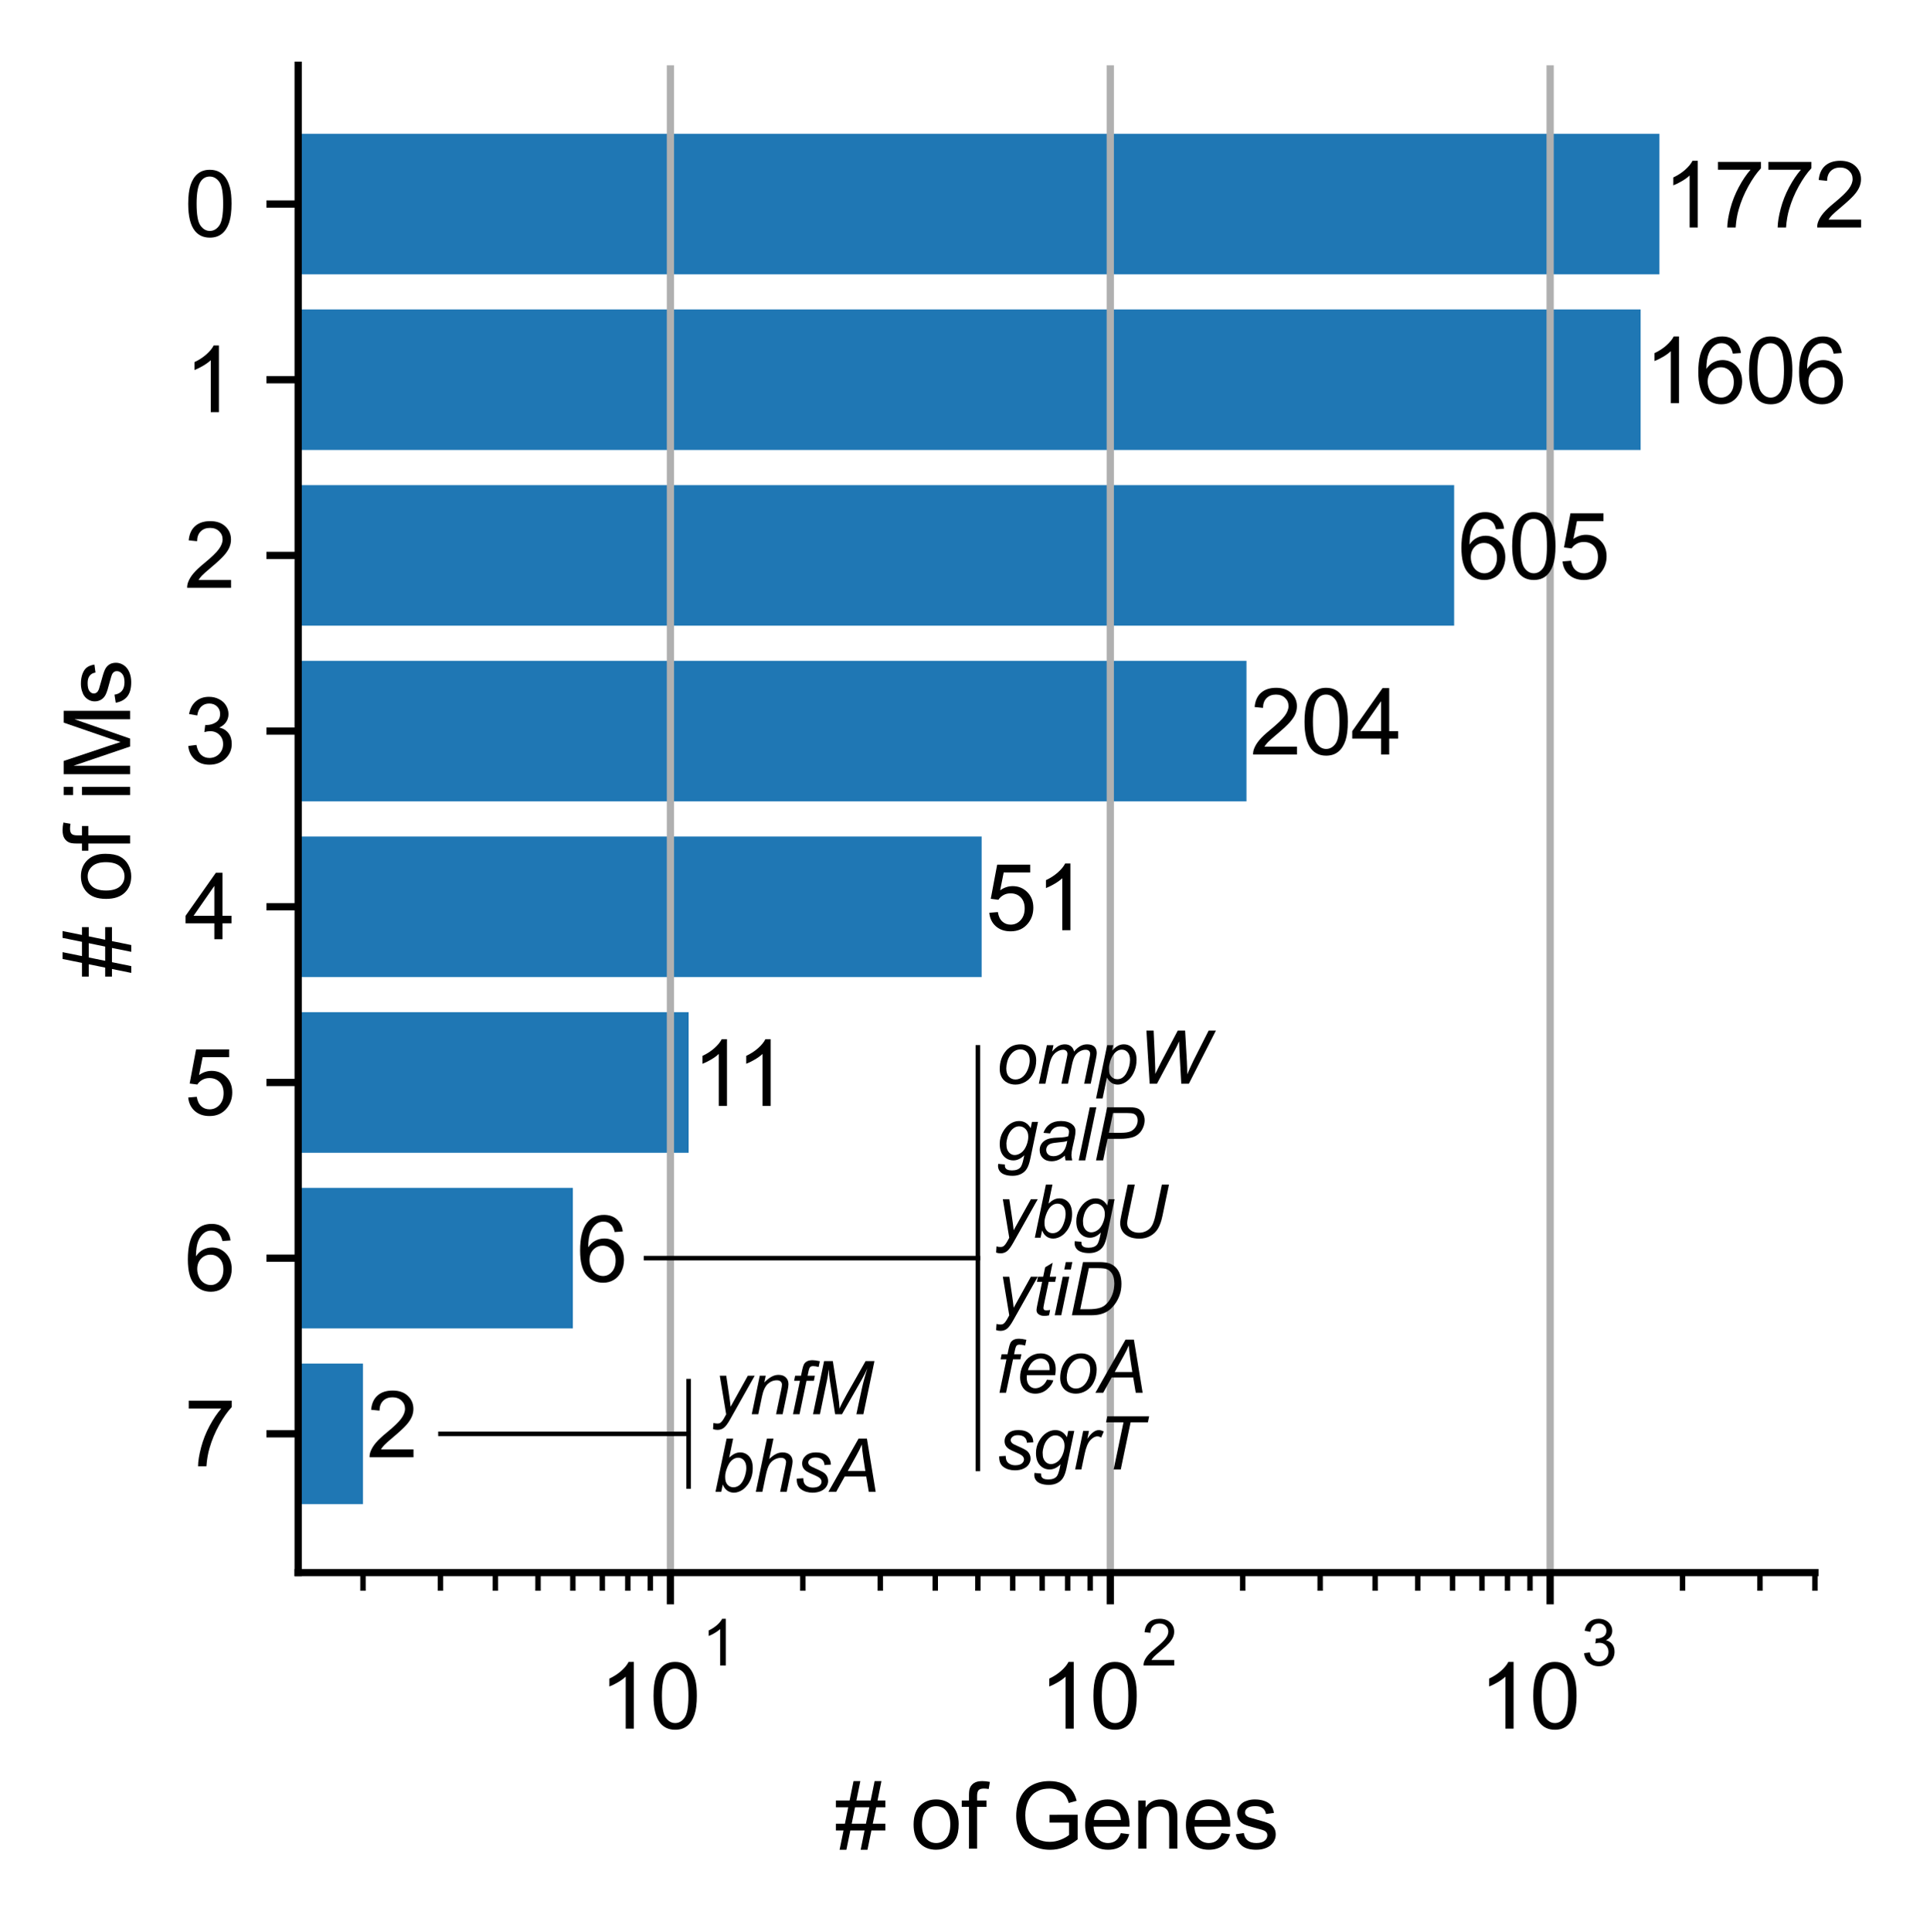 <?xml version="1.0" encoding="utf-8" standalone="no"?>
<!DOCTYPE svg PUBLIC "-//W3C//DTD SVG 1.1//EN"
  "http://www.w3.org/Graphics/SVG/1.1/DTD/svg11.dtd">
<svg xmlns:xlink="http://www.w3.org/1999/xlink" width="213.002pt" height="213.165pt" viewBox="0 0 213.002 213.165" xmlns="http://www.w3.org/2000/svg" version="1.1">
 <defs>
  <style type="text/css">*{stroke-linejoin: round; stroke-linecap: butt}</style>
 </defs>
 <g id="figure_1">
  <g id="patch_1">
   <path d="M 0 213.165 
L 213.002 213.165 
L 213.002 0 
L 0 0 
z
" style="fill: #ffffff"/>
  </g>
  <g id="axes_1">
   <g id="patch_2">
    <path d="M 32.906 173.52 
L 200.306 173.52 
L 200.306 7.2 
L 32.906 7.2 
z
" style="fill: #ffffff"/>
   </g>
   <g id="patch_3">
    <path d="M -48518.782 30.268 
L 183.141 30.268 
L 183.141 14.76 
L -48518.782 14.76 
z
" clip-path="url(#p1a53067541)" style="fill: #1f77b4"/>
   </g>
   <g id="patch_4">
    <path d="M -48518.782 49.652 
L 181.067 49.652 
L 181.067 34.145 
L -48518.782 34.145 
z
" clip-path="url(#p1a53067541)" style="fill: #1f77b4"/>
   </g>
   <g id="patch_5">
    <path d="M -48518.782 69.037 
L 160.485 69.037 
L 160.485 53.529 
L -48518.782 53.529 
z
" clip-path="url(#p1a53067541)" style="fill: #1f77b4"/>
   </g>
   <g id="patch_6">
    <path d="M -48518.782 88.422 
L 137.566 88.422 
L 137.566 72.914 
L -48518.782 72.914 
z
" clip-path="url(#p1a53067541)" style="fill: #1f77b4"/>
   </g>
   <g id="patch_7">
    <path d="M -48518.782 107.806 
L 108.34 107.806 
L 108.34 92.298 
L -48518.782 92.298 
z
" clip-path="url(#p1a53067541)" style="fill: #1f77b4"/>
   </g>
   <g id="patch_8">
    <path d="M -48518.782 127.191 
L 76.001 127.191 
L 76.001 111.683 
L -48518.782 111.683 
z
" clip-path="url(#p1a53067541)" style="fill: #1f77b4"/>
   </g>
   <g id="patch_9">
    <path d="M -48518.782 146.575 
L 63.222 146.575 
L 63.222 131.068 
L -48518.782 131.068 
z
" clip-path="url(#p1a53067541)" style="fill: #1f77b4"/>
   </g>
   <g id="patch_10">
    <path d="M -48518.782 165.96 
L 40.06 165.96 
L 40.06 150.452 
L -48518.782 150.452 
z
" clip-path="url(#p1a53067541)" style="fill: #1f77b4"/>
   </g>
   <g id="matplotlib.axis_1">
    <g id="xtick_1">
     <g id="line2d_1">
      <path d="M 73.991 173.52 
L 73.991 7.2 
" clip-path="url(#p1a53067541)" style="fill: none; stroke: #b0b0b0; stroke-width: 0.8; stroke-linecap: square"/>
     </g>
     <g id="line2d_2">
      <defs>
       <path id="m8e4990ecde" d="M 0 0 
L 0 3.5 
" style="stroke: #000000; stroke-width: 0.8"/>
      </defs>
      <g>
       <use xlink:href="#m8e4990ecde" x="73.991" y="173.52" style="stroke: #000000; stroke-width: 0.8"/>
      </g>
     </g>
     <g id="text_1">
      <!-- $\mathdefault{10^{1}}$ -->
      <g transform="translate(66.141 190.833) scale(0.1 -0.1)">
       <defs>
        <path id="ArialMT-31" d="M 2384 0 
L 1822 0 
L 1822 3584 
Q 1619 3391 1289 3197 
Q 959 3003 697 2906 
L 697 3450 
Q 1169 3672 1522 3987 
Q 1875 4303 2022 4600 
L 2384 4600 
L 2384 0 
z
" transform="scale(0.016)"/>
        <path id="ArialMT-30" d="M 266 2259 
Q 266 3072 433 3567 
Q 600 4063 929 4331 
Q 1259 4600 1759 4600 
Q 2128 4600 2406 4451 
Q 2684 4303 2865 4023 
Q 3047 3744 3150 3342 
Q 3253 2941 3253 2259 
Q 3253 1453 3087 958 
Q 2922 463 2592 192 
Q 2263 -78 1759 -78 
Q 1097 -78 719 397 
Q 266 969 266 2259 
z
M 844 2259 
Q 844 1131 1108 757 
Q 1372 384 1759 384 
Q 2147 384 2411 759 
Q 2675 1134 2675 2259 
Q 2675 3391 2411 3762 
Q 2147 4134 1753 4134 
Q 1366 4134 1134 3806 
Q 844 3388 844 2259 
z
" transform="scale(0.016)"/>
       </defs>
       <use xlink:href="#ArialMT-31" transform="translate(0 0.994)"/>
       <use xlink:href="#ArialMT-30" transform="translate(55.615 0.994)"/>
       <use xlink:href="#ArialMT-31" transform="translate(112.973 70.688) scale(0.7)"/>
      </g>
     </g>
    </g>
    <g id="xtick_2">
     <g id="line2d_3">
      <path d="M 122.535 173.52 
L 122.535 7.2 
" clip-path="url(#p1a53067541)" style="fill: none; stroke: #b0b0b0; stroke-width: 0.8; stroke-linecap: square"/>
     </g>
     <g id="line2d_4">
      <g>
       <use xlink:href="#m8e4990ecde" x="122.535" y="173.52" style="stroke: #000000; stroke-width: 0.8"/>
      </g>
     </g>
     <g id="text_2">
      <!-- $\mathdefault{10^{2}}$ -->
      <g transform="translate(114.685 190.833) scale(0.1 -0.1)">
       <defs>
        <path id="ArialMT-32" d="M 3222 541 
L 3222 0 
L 194 0 
Q 188 203 259 391 
Q 375 700 629 1000 
Q 884 1300 1366 1694 
Q 2113 2306 2375 2664 
Q 2638 3022 2638 3341 
Q 2638 3675 2398 3904 
Q 2159 4134 1775 4134 
Q 1369 4134 1125 3890 
Q 881 3647 878 3216 
L 300 3275 
Q 359 3922 746 4261 
Q 1134 4600 1788 4600 
Q 2447 4600 2831 4234 
Q 3216 3869 3216 3328 
Q 3216 3053 3103 2787 
Q 2991 2522 2730 2228 
Q 2469 1934 1863 1422 
Q 1356 997 1212 845 
Q 1069 694 975 541 
L 3222 541 
z
" transform="scale(0.016)"/>
       </defs>
       <use xlink:href="#ArialMT-31" transform="translate(0 0.994)"/>
       <use xlink:href="#ArialMT-30" transform="translate(55.615 0.994)"/>
       <use xlink:href="#ArialMT-32" transform="translate(112.973 70.688) scale(0.7)"/>
      </g>
     </g>
    </g>
    <g id="xtick_3">
     <g id="line2d_5">
      <path d="M 171.08 173.52 
L 171.08 7.2 
" clip-path="url(#p1a53067541)" style="fill: none; stroke: #b0b0b0; stroke-width: 0.8; stroke-linecap: square"/>
     </g>
     <g id="line2d_6">
      <g>
       <use xlink:href="#m8e4990ecde" x="171.08" y="173.52" style="stroke: #000000; stroke-width: 0.8"/>
      </g>
     </g>
     <g id="text_3">
      <!-- $\mathdefault{10^{3}}$ -->
      <g transform="translate(163.23 190.833) scale(0.1 -0.1)">
       <defs>
        <path id="ArialMT-33" d="M 269 1209 
L 831 1284 
Q 928 806 1161 595 
Q 1394 384 1728 384 
Q 2125 384 2398 659 
Q 2672 934 2672 1341 
Q 2672 1728 2419 1979 
Q 2166 2231 1775 2231 
Q 1616 2231 1378 2169 
L 1441 2663 
Q 1497 2656 1531 2656 
Q 1891 2656 2178 2843 
Q 2466 3031 2466 3422 
Q 2466 3731 2256 3934 
Q 2047 4138 1716 4138 
Q 1388 4138 1169 3931 
Q 950 3725 888 3313 
L 325 3413 
Q 428 3978 793 4289 
Q 1159 4600 1703 4600 
Q 2078 4600 2393 4439 
Q 2709 4278 2876 4000 
Q 3044 3722 3044 3409 
Q 3044 3113 2884 2869 
Q 2725 2625 2413 2481 
Q 2819 2388 3044 2092 
Q 3269 1797 3269 1353 
Q 3269 753 2831 336 
Q 2394 -81 1725 -81 
Q 1122 -81 723 278 
Q 325 638 269 1209 
z
" transform="scale(0.016)"/>
       </defs>
       <use xlink:href="#ArialMT-31" transform="translate(0 0.994)"/>
       <use xlink:href="#ArialMT-30" transform="translate(55.615 0.994)"/>
       <use xlink:href="#ArialMT-33" transform="translate(112.973 70.688) scale(0.7)"/>
      </g>
     </g>
    </g>
    <g id="xtick_4">
     <g id="line2d_7">
      <defs>
       <path id="ma651b1fc7d" d="M 0 0 
L 0 2 
" style="stroke: #000000; stroke-width: 0.6"/>
      </defs>
      <g>
       <use xlink:href="#ma651b1fc7d" x="40.06" y="173.52" style="stroke: #000000; stroke-width: 0.6"/>
      </g>
     </g>
    </g>
    <g id="xtick_5">
     <g id="line2d_8">
      <g>
       <use xlink:href="#ma651b1fc7d" x="48.609" y="173.52" style="stroke: #000000; stroke-width: 0.6"/>
      </g>
     </g>
    </g>
    <g id="xtick_6">
     <g id="line2d_9">
      <g>
       <use xlink:href="#ma651b1fc7d" x="54.674" y="173.52" style="stroke: #000000; stroke-width: 0.6"/>
      </g>
     </g>
    </g>
    <g id="xtick_7">
     <g id="line2d_10">
      <g>
       <use xlink:href="#ma651b1fc7d" x="59.378" y="173.52" style="stroke: #000000; stroke-width: 0.6"/>
      </g>
     </g>
    </g>
    <g id="xtick_8">
     <g id="line2d_11">
      <g>
       <use xlink:href="#ma651b1fc7d" x="63.222" y="173.52" style="stroke: #000000; stroke-width: 0.6"/>
      </g>
     </g>
    </g>
    <g id="xtick_9">
     <g id="line2d_12">
      <g>
       <use xlink:href="#ma651b1fc7d" x="66.472" y="173.52" style="stroke: #000000; stroke-width: 0.6"/>
      </g>
     </g>
    </g>
    <g id="xtick_10">
     <g id="line2d_13">
      <g>
       <use xlink:href="#ma651b1fc7d" x="69.287" y="173.52" style="stroke: #000000; stroke-width: 0.6"/>
      </g>
     </g>
    </g>
    <g id="xtick_11">
     <g id="line2d_14">
      <g>
       <use xlink:href="#ma651b1fc7d" x="71.77" y="173.52" style="stroke: #000000; stroke-width: 0.6"/>
      </g>
     </g>
    </g>
    <g id="xtick_12">
     <g id="line2d_15">
      <g>
       <use xlink:href="#ma651b1fc7d" x="88.605" y="173.52" style="stroke: #000000; stroke-width: 0.6"/>
      </g>
     </g>
    </g>
    <g id="xtick_13">
     <g id="line2d_16">
      <g>
       <use xlink:href="#ma651b1fc7d" x="97.153" y="173.52" style="stroke: #000000; stroke-width: 0.6"/>
      </g>
     </g>
    </g>
    <g id="xtick_14">
     <g id="line2d_17">
      <g>
       <use xlink:href="#ma651b1fc7d" x="103.218" y="173.52" style="stroke: #000000; stroke-width: 0.6"/>
      </g>
     </g>
    </g>
    <g id="xtick_15">
     <g id="line2d_18">
      <g>
       <use xlink:href="#ma651b1fc7d" x="107.922" y="173.52" style="stroke: #000000; stroke-width: 0.6"/>
      </g>
     </g>
    </g>
    <g id="xtick_16">
     <g id="line2d_19">
      <g>
       <use xlink:href="#ma651b1fc7d" x="111.766" y="173.52" style="stroke: #000000; stroke-width: 0.6"/>
      </g>
     </g>
    </g>
    <g id="xtick_17">
     <g id="line2d_20">
      <g>
       <use xlink:href="#ma651b1fc7d" x="115.016" y="173.52" style="stroke: #000000; stroke-width: 0.6"/>
      </g>
     </g>
    </g>
    <g id="xtick_18">
     <g id="line2d_21">
      <g>
       <use xlink:href="#ma651b1fc7d" x="117.831" y="173.52" style="stroke: #000000; stroke-width: 0.6"/>
      </g>
     </g>
    </g>
    <g id="xtick_19">
     <g id="line2d_22">
      <g>
       <use xlink:href="#ma651b1fc7d" x="120.314" y="173.52" style="stroke: #000000; stroke-width: 0.6"/>
      </g>
     </g>
    </g>
    <g id="xtick_20">
     <g id="line2d_23">
      <g>
       <use xlink:href="#ma651b1fc7d" x="137.149" y="173.52" style="stroke: #000000; stroke-width: 0.6"/>
      </g>
     </g>
    </g>
    <g id="xtick_21">
     <g id="line2d_24">
      <g>
       <use xlink:href="#ma651b1fc7d" x="145.697" y="173.52" style="stroke: #000000; stroke-width: 0.6"/>
      </g>
     </g>
    </g>
    <g id="xtick_22">
     <g id="line2d_25">
      <g>
       <use xlink:href="#ma651b1fc7d" x="151.762" y="173.52" style="stroke: #000000; stroke-width: 0.6"/>
      </g>
     </g>
    </g>
    <g id="xtick_23">
     <g id="line2d_26">
      <g>
       <use xlink:href="#ma651b1fc7d" x="156.466" y="173.52" style="stroke: #000000; stroke-width: 0.6"/>
      </g>
     </g>
    </g>
    <g id="xtick_24">
     <g id="line2d_27">
      <g>
       <use xlink:href="#ma651b1fc7d" x="160.31" y="173.52" style="stroke: #000000; stroke-width: 0.6"/>
      </g>
     </g>
    </g>
    <g id="xtick_25">
     <g id="line2d_28">
      <g>
       <use xlink:href="#ma651b1fc7d" x="163.56" y="173.52" style="stroke: #000000; stroke-width: 0.6"/>
      </g>
     </g>
    </g>
    <g id="xtick_26">
     <g id="line2d_29">
      <g>
       <use xlink:href="#ma651b1fc7d" x="166.375" y="173.52" style="stroke: #000000; stroke-width: 0.6"/>
      </g>
     </g>
    </g>
    <g id="xtick_27">
     <g id="line2d_30">
      <g>
       <use xlink:href="#ma651b1fc7d" x="168.858" y="173.52" style="stroke: #000000; stroke-width: 0.6"/>
      </g>
     </g>
    </g>
    <g id="xtick_28">
     <g id="line2d_31">
      <g>
       <use xlink:href="#ma651b1fc7d" x="185.693" y="173.52" style="stroke: #000000; stroke-width: 0.6"/>
      </g>
     </g>
    </g>
    <g id="xtick_29">
     <g id="line2d_32">
      <g>
       <use xlink:href="#ma651b1fc7d" x="194.241" y="173.52" style="stroke: #000000; stroke-width: 0.6"/>
      </g>
     </g>
    </g>
    <g id="xtick_30">
     <g id="line2d_33">
      <g>
       <use xlink:href="#ma651b1fc7d" x="200.306" y="173.52" style="stroke: #000000; stroke-width: 0.6"/>
      </g>
     </g>
    </g>
    <g id="text_4">
     <!-- # of Genes -->
     <g transform="translate(92.148 203.978) scale(0.1 -0.1)">
      <defs>
       <path id="ArialMT-23" d="M 322 -78 
L 594 1253 
L 66 1253 
L 66 1719 
L 688 1719 
L 919 2853 
L 66 2853 
L 66 3319 
L 1013 3319 
L 1284 4659 
L 1753 4659 
L 1481 3319 
L 2466 3319 
L 2738 4659 
L 3209 4659 
L 2938 3319 
L 3478 3319 
L 3478 2853 
L 2844 2853 
L 2609 1719 
L 3478 1719 
L 3478 1253 
L 2516 1253 
L 2244 -78 
L 1775 -78 
L 2044 1253 
L 1063 1253 
L 791 -78 
L 322 -78 
z
M 1156 1719 
L 2138 1719 
L 2372 2853 
L 1388 2853 
L 1156 1719 
z
" transform="scale(0.016)"/>
       <path id="ArialMT-20" transform="scale(0.016)"/>
       <path id="ArialMT-6f" d="M 213 1659 
Q 213 2581 725 3025 
Q 1153 3394 1769 3394 
Q 2453 3394 2887 2945 
Q 3322 2497 3322 1706 
Q 3322 1066 3130 698 
Q 2938 331 2570 128 
Q 2203 -75 1769 -75 
Q 1072 -75 642 372 
Q 213 819 213 1659 
z
M 791 1659 
Q 791 1022 1069 705 
Q 1347 388 1769 388 
Q 2188 388 2466 706 
Q 2744 1025 2744 1678 
Q 2744 2294 2464 2611 
Q 2184 2928 1769 2928 
Q 1347 2928 1069 2612 
Q 791 2297 791 1659 
z
" transform="scale(0.016)"/>
       <path id="ArialMT-66" d="M 556 0 
L 556 2881 
L 59 2881 
L 59 3319 
L 556 3319 
L 556 3672 
Q 556 4006 616 4169 
Q 697 4388 901 4523 
Q 1106 4659 1475 4659 
Q 1713 4659 2000 4603 
L 1916 4113 
Q 1741 4144 1584 4144 
Q 1328 4144 1222 4034 
Q 1116 3925 1116 3625 
L 1116 3319 
L 1763 3319 
L 1763 2881 
L 1116 2881 
L 1116 0 
L 556 0 
z
" transform="scale(0.016)"/>
       <path id="ArialMT-47" d="M 2638 1797 
L 2638 2334 
L 4578 2338 
L 4578 638 
Q 4131 281 3656 101 
Q 3181 -78 2681 -78 
Q 2006 -78 1454 211 
Q 903 500 622 1047 
Q 341 1594 341 2269 
Q 341 2938 620 3517 
Q 900 4097 1425 4378 
Q 1950 4659 2634 4659 
Q 3131 4659 3532 4498 
Q 3934 4338 4162 4050 
Q 4391 3763 4509 3300 
L 3963 3150 
Q 3859 3500 3706 3700 
Q 3553 3900 3268 4020 
Q 2984 4141 2638 4141 
Q 2222 4141 1919 4014 
Q 1616 3888 1430 3681 
Q 1244 3475 1141 3228 
Q 966 2803 966 2306 
Q 966 1694 1177 1281 
Q 1388 869 1791 669 
Q 2194 469 2647 469 
Q 3041 469 3416 620 
Q 3791 772 3984 944 
L 3984 1797 
L 2638 1797 
z
" transform="scale(0.016)"/>
       <path id="ArialMT-65" d="M 2694 1069 
L 3275 997 
Q 3138 488 2766 206 
Q 2394 -75 1816 -75 
Q 1088 -75 661 373 
Q 234 822 234 1631 
Q 234 2469 665 2931 
Q 1097 3394 1784 3394 
Q 2450 3394 2872 2941 
Q 3294 2488 3294 1666 
Q 3294 1616 3291 1516 
L 816 1516 
Q 847 969 1125 678 
Q 1403 388 1819 388 
Q 2128 388 2347 550 
Q 2566 713 2694 1069 
z
M 847 1978 
L 2700 1978 
Q 2663 2397 2488 2606 
Q 2219 2931 1791 2931 
Q 1403 2931 1139 2672 
Q 875 2413 847 1978 
z
" transform="scale(0.016)"/>
       <path id="ArialMT-6e" d="M 422 0 
L 422 3319 
L 928 3319 
L 928 2847 
Q 1294 3394 1984 3394 
Q 2284 3394 2536 3286 
Q 2788 3178 2913 3003 
Q 3038 2828 3088 2588 
Q 3119 2431 3119 2041 
L 3119 0 
L 2556 0 
L 2556 2019 
Q 2556 2363 2490 2533 
Q 2425 2703 2258 2804 
Q 2091 2906 1866 2906 
Q 1506 2906 1245 2678 
Q 984 2450 984 1813 
L 984 0 
L 422 0 
z
" transform="scale(0.016)"/>
       <path id="ArialMT-73" d="M 197 991 
L 753 1078 
Q 800 744 1014 566 
Q 1228 388 1613 388 
Q 2000 388 2187 545 
Q 2375 703 2375 916 
Q 2375 1106 2209 1216 
Q 2094 1291 1634 1406 
Q 1016 1563 777 1677 
Q 538 1791 414 1992 
Q 291 2194 291 2438 
Q 291 2659 392 2848 
Q 494 3038 669 3163 
Q 800 3259 1026 3326 
Q 1253 3394 1513 3394 
Q 1903 3394 2198 3281 
Q 2494 3169 2634 2976 
Q 2775 2784 2828 2463 
L 2278 2388 
Q 2241 2644 2061 2787 
Q 1881 2931 1553 2931 
Q 1166 2931 1000 2803 
Q 834 2675 834 2503 
Q 834 2394 903 2306 
Q 972 2216 1119 2156 
Q 1203 2125 1616 2013 
Q 2213 1853 2448 1751 
Q 2684 1650 2818 1456 
Q 2953 1263 2953 975 
Q 2953 694 2789 445 
Q 2625 197 2315 61 
Q 2006 -75 1616 -75 
Q 969 -75 630 194 
Q 291 463 197 991 
z
" transform="scale(0.016)"/>
      </defs>
      <use xlink:href="#ArialMT-23"/>
      <use xlink:href="#ArialMT-20" x="55.615"/>
      <use xlink:href="#ArialMT-6f" x="83.398"/>
      <use xlink:href="#ArialMT-66" x="139.014"/>
      <use xlink:href="#ArialMT-20" x="166.797"/>
      <use xlink:href="#ArialMT-47" x="194.58"/>
      <use xlink:href="#ArialMT-65" x="272.363"/>
      <use xlink:href="#ArialMT-6e" x="327.979"/>
      <use xlink:href="#ArialMT-65" x="383.594"/>
      <use xlink:href="#ArialMT-73" x="439.209"/>
     </g>
    </g>
   </g>
   <g id="matplotlib.axis_2">
    <g id="ytick_1">
     <g id="line2d_34">
      <defs>
       <path id="m553cd0347f" d="M 0 0 
L -3.5 0 
" style="stroke: #000000; stroke-width: 0.8"/>
      </defs>
      <g>
       <use xlink:href="#m553cd0347f" x="32.906" y="158.206" style="stroke: #000000; stroke-width: 0.8"/>
      </g>
     </g>
     <g id="text_5">
      <!-- 7 -->
      <g transform="translate(20.345 161.785) scale(0.1 -0.1)">
       <defs>
        <path id="ArialMT-37" d="M 303 3981 
L 303 4522 
L 3269 4522 
L 3269 4084 
Q 2831 3619 2401 2847 
Q 1972 2075 1738 1259 
Q 1569 684 1522 0 
L 944 0 
Q 953 541 1156 1306 
Q 1359 2072 1739 2783 
Q 2119 3494 2547 3981 
L 303 3981 
z
" transform="scale(0.016)"/>
       </defs>
       <use xlink:href="#ArialMT-37"/>
      </g>
     </g>
    </g>
    <g id="ytick_2">
     <g id="line2d_35">
      <g>
       <use xlink:href="#m553cd0347f" x="32.906" y="138.822" style="stroke: #000000; stroke-width: 0.8"/>
      </g>
     </g>
     <g id="text_6">
      <!-- 6 -->
      <g transform="translate(20.345 142.4) scale(0.1 -0.1)">
       <defs>
        <path id="ArialMT-36" d="M 3184 3459 
L 2625 3416 
Q 2550 3747 2413 3897 
Q 2184 4138 1850 4138 
Q 1581 4138 1378 3988 
Q 1113 3794 959 3422 
Q 806 3050 800 2363 
Q 1003 2672 1297 2822 
Q 1591 2972 1913 2972 
Q 2475 2972 2870 2558 
Q 3266 2144 3266 1488 
Q 3266 1056 3080 686 
Q 2894 316 2569 119 
Q 2244 -78 1831 -78 
Q 1128 -78 684 439 
Q 241 956 241 2144 
Q 241 3472 731 4075 
Q 1159 4600 1884 4600 
Q 2425 4600 2770 4297 
Q 3116 3994 3184 3459 
z
M 888 1484 
Q 888 1194 1011 928 
Q 1134 663 1356 523 
Q 1578 384 1822 384 
Q 2178 384 2434 671 
Q 2691 959 2691 1453 
Q 2691 1928 2437 2201 
Q 2184 2475 1800 2475 
Q 1419 2475 1153 2201 
Q 888 1928 888 1484 
z
" transform="scale(0.016)"/>
       </defs>
       <use xlink:href="#ArialMT-36"/>
      </g>
     </g>
    </g>
    <g id="ytick_3">
     <g id="line2d_36">
      <g>
       <use xlink:href="#m553cd0347f" x="32.906" y="119.437" style="stroke: #000000; stroke-width: 0.8"/>
      </g>
     </g>
     <g id="text_7">
      <!-- 5 -->
      <g transform="translate(20.345 123.016) scale(0.1 -0.1)">
       <defs>
        <path id="ArialMT-35" d="M 266 1200 
L 856 1250 
Q 922 819 1161 601 
Q 1400 384 1738 384 
Q 2144 384 2425 690 
Q 2706 997 2706 1503 
Q 2706 1984 2436 2262 
Q 2166 2541 1728 2541 
Q 1456 2541 1237 2417 
Q 1019 2294 894 2097 
L 366 2166 
L 809 4519 
L 3088 4519 
L 3088 3981 
L 1259 3981 
L 1013 2750 
Q 1425 3038 1878 3038 
Q 2478 3038 2890 2622 
Q 3303 2206 3303 1553 
Q 3303 931 2941 478 
Q 2500 -78 1738 -78 
Q 1113 -78 717 272 
Q 322 622 266 1200 
z
" transform="scale(0.016)"/>
       </defs>
       <use xlink:href="#ArialMT-35"/>
      </g>
     </g>
    </g>
    <g id="ytick_4">
     <g id="line2d_37">
      <g>
       <use xlink:href="#m553cd0347f" x="32.906" y="100.052" style="stroke: #000000; stroke-width: 0.8"/>
      </g>
     </g>
     <g id="text_8">
      <!-- 4 -->
      <g transform="translate(20.345 103.631) scale(0.1 -0.1)">
       <defs>
        <path id="ArialMT-34" d="M 2069 0 
L 2069 1097 
L 81 1097 
L 81 1613 
L 2172 4581 
L 2631 4581 
L 2631 1613 
L 3250 1613 
L 3250 1097 
L 2631 1097 
L 2631 0 
L 2069 0 
z
M 2069 1613 
L 2069 3678 
L 634 1613 
L 2069 1613 
z
" transform="scale(0.016)"/>
       </defs>
       <use xlink:href="#ArialMT-34"/>
      </g>
     </g>
    </g>
    <g id="ytick_5">
     <g id="line2d_38">
      <g>
       <use xlink:href="#m553cd0347f" x="32.906" y="80.668" style="stroke: #000000; stroke-width: 0.8"/>
      </g>
     </g>
     <g id="text_9">
      <!-- 3 -->
      <g transform="translate(20.345 84.247) scale(0.1 -0.1)">
       <use xlink:href="#ArialMT-33"/>
      </g>
     </g>
    </g>
    <g id="ytick_6">
     <g id="line2d_39">
      <g>
       <use xlink:href="#m553cd0347f" x="32.906" y="61.283" style="stroke: #000000; stroke-width: 0.8"/>
      </g>
     </g>
     <g id="text_10">
      <!-- 2 -->
      <g transform="translate(20.345 64.862) scale(0.1 -0.1)">
       <use xlink:href="#ArialMT-32"/>
      </g>
     </g>
    </g>
    <g id="ytick_7">
     <g id="line2d_40">
      <g>
       <use xlink:href="#m553cd0347f" x="32.906" y="41.898" style="stroke: #000000; stroke-width: 0.8"/>
      </g>
     </g>
     <g id="text_11">
      <!-- 1 -->
      <g transform="translate(20.345 45.477) scale(0.1 -0.1)">
       <use xlink:href="#ArialMT-31"/>
      </g>
     </g>
    </g>
    <g id="ytick_8">
     <g id="line2d_41">
      <g>
       <use xlink:href="#m553cd0347f" x="32.906" y="22.514" style="stroke: #000000; stroke-width: 0.8"/>
      </g>
     </g>
     <g id="text_12">
      <!-- 0 -->
      <g transform="translate(20.345 26.093) scale(0.1 -0.1)">
       <use xlink:href="#ArialMT-30"/>
      </g>
     </g>
    </g>
    <g id="text_13">
     <!-- # of iMs -->
     <g transform="translate(14.358 107.864) rotate(-90) scale(0.1 -0.1)">
      <defs>
       <path id="ArialMT-69" d="M 425 3934 
L 425 4581 
L 988 4581 
L 988 3934 
L 425 3934 
z
M 425 0 
L 425 3319 
L 988 3319 
L 988 0 
L 425 0 
z
" transform="scale(0.016)"/>
       <path id="ArialMT-4d" d="M 475 0 
L 475 4581 
L 1388 4581 
L 2472 1338 
Q 2622 884 2691 659 
Q 2769 909 2934 1394 
L 4031 4581 
L 4847 4581 
L 4847 0 
L 4263 0 
L 4263 3834 
L 2931 0 
L 2384 0 
L 1059 3900 
L 1059 0 
L 475 0 
z
" transform="scale(0.016)"/>
      </defs>
      <use xlink:href="#ArialMT-23"/>
      <use xlink:href="#ArialMT-20" x="55.615"/>
      <use xlink:href="#ArialMT-6f" x="83.398"/>
      <use xlink:href="#ArialMT-66" x="139.014"/>
      <use xlink:href="#ArialMT-20" x="166.797"/>
      <use xlink:href="#ArialMT-69" x="194.58"/>
      <use xlink:href="#ArialMT-4d" x="216.797"/>
      <use xlink:href="#ArialMT-73" x="300.098"/>
     </g>
    </g>
   </g>
   <g id="line2d_42">
    <path d="M 48.609 158.206 
L 76.001 158.206 
" clip-path="url(#p1a53067541)" style="fill: none; stroke: #000000; stroke-width: 0.5; stroke-linecap: square"/>
   </g>
   <g id="line2d_43">
    <path d="M 76.001 164.022 
L 76.001 152.391 
" clip-path="url(#p1a53067541)" style="fill: none; stroke: #000000; stroke-width: 0.5; stroke-linecap: square"/>
   </g>
   <g id="line2d_44">
    <path d="M 71.296 138.822 
L 107.922 138.822 
" clip-path="url(#p1a53067541)" style="fill: none; stroke: #000000; stroke-width: 0.5; stroke-linecap: square"/>
   </g>
   <g id="line2d_45">
    <path d="M 107.922 162.083 
L 107.922 115.56 
" clip-path="url(#p1a53067541)" style="fill: none; stroke: #000000; stroke-width: 0.5; stroke-linecap: square"/>
   </g>
   <g id="patch_11">
    <path d="M 32.906 173.52 
L 32.906 7.2 
" style="fill: none; stroke: #000000; stroke-width: 0.8; stroke-linejoin: miter; stroke-linecap: square"/>
   </g>
   <g id="patch_12">
    <path d="M 32.906 173.52 
L 200.306 173.52 
" style="fill: none; stroke: #000000; stroke-width: 0.8; stroke-linejoin: miter; stroke-linecap: square"/>
   </g>
   <g id="text_14">
    <!-- 1772 -->
    <g transform="translate(183.559 25.099) scale(0.1 -0.1)">
     <use xlink:href="#ArialMT-31"/>
     <use xlink:href="#ArialMT-37" x="55.615"/>
     <use xlink:href="#ArialMT-37" x="111.23"/>
     <use xlink:href="#ArialMT-32" x="166.846"/>
    </g>
   </g>
   <g id="text_15">
    <!-- 1606 -->
    <g transform="translate(181.485 44.484) scale(0.1 -0.1)">
     <use xlink:href="#ArialMT-31"/>
     <use xlink:href="#ArialMT-36" x="55.615"/>
     <use xlink:href="#ArialMT-30" x="111.23"/>
     <use xlink:href="#ArialMT-36" x="166.846"/>
    </g>
   </g>
   <g id="text_16">
    <!-- 605 -->
    <g transform="translate(160.903 63.868) scale(0.1 -0.1)">
     <use xlink:href="#ArialMT-36"/>
     <use xlink:href="#ArialMT-30" x="55.615"/>
     <use xlink:href="#ArialMT-35" x="111.23"/>
    </g>
   </g>
   <g id="text_17">
    <!-- 204 -->
    <g transform="translate(137.984 83.253) scale(0.1 -0.1)">
     <use xlink:href="#ArialMT-32"/>
     <use xlink:href="#ArialMT-30" x="55.615"/>
     <use xlink:href="#ArialMT-34" x="111.23"/>
    </g>
   </g>
   <g id="text_18">
    <!-- 51 -->
    <g transform="translate(108.757 102.637) scale(0.1 -0.1)">
     <use xlink:href="#ArialMT-35"/>
     <use xlink:href="#ArialMT-31" x="55.615"/>
    </g>
   </g>
   <g id="text_19">
    <!-- 11 -->
    <g transform="translate(76.418 122.022) scale(0.1 -0.1)">
     <use xlink:href="#ArialMT-31"/>
     <use xlink:href="#ArialMT-31" x="48.24"/>
    </g>
   </g>
   <g id="text_20">
    <!-- 6 -->
    <g transform="translate(63.639 141.407) scale(0.1 -0.1)">
     <use xlink:href="#ArialMT-36"/>
    </g>
   </g>
   <g id="text_21">
    <!-- 2 -->
    <g transform="translate(40.478 160.791) scale(0.1 -0.1)">
     <use xlink:href="#ArialMT-32"/>
    </g>
   </g>
   <g id="text_22">
    <!-- ynfM -->
    <g transform="translate(78.696 156.045) scale(0.08 -0.08)">
     <defs>
      <path id="Arial-ItalicMT-79" d="M 0 -1281 
L 34 -750 
Q 209 -800 375 -800 
Q 547 -800 653 -722 
Q 791 -619 953 -334 
L 1134 -9 
L 581 3319 
L 1138 3319 
L 1388 1641 
Q 1463 1144 1516 647 
L 3000 3319 
L 3591 3319 
L 1475 -441 
Q 1169 -991 931 -1169 
Q 694 -1347 384 -1347 
Q 188 -1347 0 -1281 
z
" transform="scale(0.016)"/>
      <path id="Arial-ItalicMT-6e" d="M 213 0 
L 906 3319 
L 1419 3319 
L 1297 2741 
Q 1631 3081 1922 3237 
Q 2213 3394 2516 3394 
Q 2919 3394 3148 3175 
Q 3378 2956 3378 2591 
Q 3378 2406 3297 2009 
L 2875 0 
L 2309 0 
L 2750 2103 
Q 2816 2409 2816 2556 
Q 2816 2722 2702 2825 
Q 2588 2928 2372 2928 
Q 1938 2928 1598 2615 
Q 1259 2303 1100 1544 
L 778 0 
L 213 0 
z
" transform="scale(0.016)"/>
      <path id="Arial-ItalicMT-66" d="M 291 0 
L 894 2881 
L 388 2881 
L 478 3319 
L 984 3319 
L 1081 3791 
Q 1156 4144 1236 4300 
Q 1316 4456 1495 4557 
Q 1675 4659 1984 4659 
Q 2200 4659 2609 4569 
L 2506 4075 
Q 2219 4150 2025 4150 
Q 1859 4150 1773 4067 
Q 1688 3984 1625 3675 
L 1550 3319 
L 2181 3319 
L 2091 2881 
L 1459 2881 
L 856 0 
L 291 0 
z
" transform="scale(0.016)"/>
      <path id="Arial-ItalicMT-4d" d="M 281 0 
L 1238 4581 
L 1991 4581 
L 2453 1613 
Q 2544 1028 2572 491 
Q 2763 953 3209 1744 
L 4816 4581 
L 5581 4581 
L 4625 0 
L 4022 0 
L 4500 2228 
Q 4666 3000 4975 3959 
Q 4778 3513 4488 2997 
L 2781 0 
L 2191 0 
L 1731 2938 
Q 1669 3341 1641 3878 
Q 1563 3275 1488 2922 
L 878 0 
L 281 0 
z
" transform="scale(0.016)"/>
     </defs>
     <use xlink:href="#Arial-ItalicMT-79"/>
     <use xlink:href="#Arial-ItalicMT-6e" x="50"/>
     <use xlink:href="#Arial-ItalicMT-66" x="105.615"/>
     <use xlink:href="#Arial-ItalicMT-4d" x="133.398"/>
    </g>
    <!-- bhsA -->
    <g transform="translate(78.696 164.601) scale(0.08 -0.08)">
     <defs>
      <path id="Arial-ItalicMT-62" d="M 213 0 
L 1169 4581 
L 1734 4581 
L 1394 2944 
Q 1663 3191 1881 3292 
Q 2100 3394 2338 3394 
Q 2803 3394 3114 3047 
Q 3425 2700 3425 2038 
Q 3425 1597 3300 1231 
Q 3175 866 2990 617 
Q 2806 369 2609 220 
Q 2413 72 2206 -1 
Q 2000 -75 1809 -75 
Q 1481 -75 1231 98 
Q 981 272 841 628 
L 709 0 
L 213 0 
z
M 1050 1363 
L 1047 1256 
Q 1047 831 1250 609 
Q 1453 388 1756 388 
Q 2053 388 2301 595 
Q 2550 803 2709 1243 
Q 2869 1684 2869 2056 
Q 2869 2475 2667 2706 
Q 2466 2938 2169 2938 
Q 1863 2938 1606 2702 
Q 1350 2466 1178 1975 
Q 1050 1609 1050 1363 
z
" transform="scale(0.016)"/>
      <path id="Arial-ItalicMT-68" d="M 213 0 
L 1169 4581 
L 1734 4581 
L 1369 2822 
Q 1684 3128 1956 3261 
Q 2228 3394 2516 3394 
Q 2928 3394 3156 3176 
Q 3384 2959 3384 2603 
Q 3384 2428 3284 1959 
L 2875 0 
L 2309 0 
L 2731 2009 
Q 2822 2447 2822 2559 
Q 2822 2722 2709 2825 
Q 2597 2928 2384 2928 
Q 2078 2928 1800 2767 
Q 1522 2606 1364 2326 
Q 1206 2047 1075 1425 
L 778 0 
L 213 0 
z
" transform="scale(0.016)"/>
      <path id="Arial-ItalicMT-73" d="M 266 1134 
L 831 1169 
Q 831 925 906 753 
Q 981 581 1182 472 
Q 1384 363 1653 363 
Q 2028 363 2215 513 
Q 2403 663 2403 866 
Q 2403 1013 2291 1144 
Q 2175 1275 1726 1467 
Q 1278 1659 1153 1738 
Q 944 1866 837 2039 
Q 731 2213 731 2438 
Q 731 2831 1043 3112 
Q 1356 3394 1919 3394 
Q 2544 3394 2870 3105 
Q 3197 2816 3209 2344 
L 2656 2306 
Q 2644 2606 2444 2781 
Q 2244 2956 1878 2956 
Q 1584 2956 1421 2822 
Q 1259 2688 1259 2531 
Q 1259 2375 1400 2256 
Q 1494 2175 1884 2006 
Q 2534 1725 2703 1563 
Q 2972 1303 2972 931 
Q 2972 684 2820 446 
Q 2669 209 2358 67 
Q 2047 -75 1625 -75 
Q 1050 -75 647 209 
Q 244 494 266 1134 
z
" transform="scale(0.016)"/>
      <path id="Arial-ItalicMT-41" d="M -128 0 
L 2469 4581 
L 3191 4581 
L 3947 0 
L 3353 0 
L 3131 1319 
L 1278 1319 
L 544 0 
L -128 0 
z
M 1541 1791 
L 3056 1791 
L 2878 2941 
Q 2775 3625 2750 4081 
Q 2594 3688 2294 3147 
L 1541 1791 
z
" transform="scale(0.016)"/>
     </defs>
     <use xlink:href="#Arial-ItalicMT-62"/>
     <use xlink:href="#Arial-ItalicMT-68" x="55.615"/>
     <use xlink:href="#Arial-ItalicMT-73" x="111.23"/>
     <use xlink:href="#Arial-ItalicMT-41" x="161.23"/>
    </g>
   </g>
   <g id="text_23">
    <!-- ompW -->
    <g transform="translate(109.932 119.572) scale(0.08 -0.08)">
     <defs>
      <path id="Arial-ItalicMT-6f" d="M 313 1259 
Q 313 2231 884 2869 
Q 1356 3394 2122 3394 
Q 2722 3394 3089 3019 
Q 3456 2644 3456 2006 
Q 3456 1434 3225 942 
Q 2994 450 2567 187 
Q 2141 -75 1669 -75 
Q 1281 -75 964 90 
Q 647 256 480 559 
Q 313 863 313 1259 
z
M 878 1316 
Q 878 847 1103 605 
Q 1328 363 1675 363 
Q 1856 363 2034 436 
Q 2213 509 2366 659 
Q 2519 809 2626 1001 
Q 2734 1194 2800 1416 
Q 2897 1725 2897 2009 
Q 2897 2459 2670 2707 
Q 2444 2956 2100 2956 
Q 1834 2956 1615 2829 
Q 1397 2703 1220 2459 
Q 1044 2216 961 1892 
Q 878 1569 878 1316 
z
" transform="scale(0.016)"/>
      <path id="Arial-ItalicMT-6d" d="M 209 0 
L 903 3319 
L 1469 3319 
L 1353 2772 
Q 1669 3125 1917 3259 
Q 2166 3394 2456 3394 
Q 2766 3394 2973 3230 
Q 3181 3066 3247 2772 
Q 3500 3084 3779 3239 
Q 4059 3394 4369 3394 
Q 4784 3394 4992 3197 
Q 5200 3000 5200 2644 
Q 5200 2491 5128 2138 
L 4681 0 
L 4116 0 
L 4572 2194 
Q 4631 2463 4631 2578 
Q 4631 2741 4528 2834 
Q 4425 2928 4238 2928 
Q 3984 2928 3721 2775 
Q 3459 2622 3314 2373 
Q 3169 2125 3059 1609 
L 2722 0 
L 2156 0 
L 2625 2241 
Q 2675 2469 2675 2566 
Q 2675 2728 2573 2828 
Q 2472 2928 2309 2928 
Q 2069 2928 1805 2775 
Q 1541 2622 1375 2348 
Q 1209 2075 1103 1569 
L 775 0 
L 209 0 
z
" transform="scale(0.016)"/>
      <path id="Arial-ItalicMT-70" d="M -66 -1272 
L 894 3319 
L 1416 3319 
L 1319 2856 
Q 1609 3159 1839 3276 
Q 2069 3394 2325 3394 
Q 2800 3394 3112 3048 
Q 3425 2703 3425 2059 
Q 3425 1541 3253 1114 
Q 3081 688 2831 428 
Q 2581 169 2325 47 
Q 2069 -75 1800 -75 
Q 1203 -75 875 531 
L 500 -1272 
L -66 -1272 
z
M 1053 1356 
Q 1053 984 1106 841 
Q 1184 638 1362 513 
Q 1541 388 1775 388 
Q 2263 388 2563 936 
Q 2863 1484 2863 2056 
Q 2863 2478 2661 2708 
Q 2459 2938 2159 2938 
Q 1944 2938 1759 2823 
Q 1575 2709 1417 2482 
Q 1259 2256 1156 1928 
Q 1053 1600 1053 1356 
z
" transform="scale(0.016)"/>
      <path id="Arial-ItalicMT-57" d="M 1081 0 
L 800 4581 
L 1422 4581 
L 1528 2316 
Q 1538 2153 1559 1434 
Q 1566 1234 1566 1153 
Q 1566 1100 1563 844 
Q 1944 1625 2113 1944 
L 3506 4581 
L 4138 4581 
L 4291 1903 
Q 4316 1444 4325 797 
Q 4381 956 4525 1272 
Q 4753 1781 4863 2000 
L 6169 4581 
L 6794 4581 
L 4463 0 
L 3806 0 
L 3653 2775 
Q 3631 3131 3619 3650 
Q 3428 3216 3300 2975 
L 1713 0 
L 1081 0 
z
" transform="scale(0.016)"/>
     </defs>
     <use xlink:href="#Arial-ItalicMT-6f"/>
     <use xlink:href="#Arial-ItalicMT-6d" x="55.615"/>
     <use xlink:href="#Arial-ItalicMT-70" x="138.916"/>
     <use xlink:href="#Arial-ItalicMT-57" x="194.531"/>
    </g>
    <!-- galP -->
    <g transform="translate(109.932 128.034) scale(0.08 -0.08)">
     <defs>
      <path id="Arial-ItalicMT-67" d="M 181 -300 
L 753 -353 
Q 747 -547 800 -644 
Q 853 -741 969 -794 
Q 1122 -863 1366 -863 
Q 1878 -863 2103 -597 
Q 2250 -419 2375 178 
L 2431 447 
Q 1991 0 1494 0 
Q 991 0 652 370 
Q 313 741 313 1419 
Q 313 1978 580 2447 
Q 847 2916 1215 3155 
Q 1584 3394 1975 3394 
Q 2628 3394 2981 2775 
L 3094 3319 
L 3613 3319 
L 2944 116 
Q 2834 -413 2656 -708 
Q 2478 -1003 2161 -1165 
Q 1844 -1328 1428 -1328 
Q 1028 -1328 739 -1225 
Q 450 -1122 308 -923 
Q 166 -725 166 -469 
Q 166 -391 181 -300 
z
M 888 1469 
Q 888 1128 953 956 
Q 1047 716 1220 589 
Q 1394 463 1606 463 
Q 1884 463 2159 658 
Q 2434 853 2604 1262 
Q 2775 1672 2775 2044 
Q 2775 2453 2548 2695 
Q 2322 2938 1988 2938 
Q 1781 2938 1587 2827 
Q 1394 2716 1226 2489 
Q 1059 2263 973 1947 
Q 888 1631 888 1469 
z
" transform="scale(0.016)"/>
      <path id="Arial-ItalicMT-61" d="M 2450 413 
Q 2156 159 1884 42 
Q 1613 -75 1303 -75 
Q 844 -75 562 195 
Q 281 466 281 888 
Q 281 1166 407 1380 
Q 534 1594 743 1723 
Q 953 1853 1256 1909 
Q 1447 1947 1980 1969 
Q 2513 1991 2744 2081 
Q 2809 2313 2809 2466 
Q 2809 2663 2666 2775 
Q 2469 2931 2091 2931 
Q 1734 2931 1507 2773 
Q 1281 2616 1178 2325 
L 606 2375 
Q 781 2869 1161 3131 
Q 1541 3394 2119 3394 
Q 2734 3394 3094 3100 
Q 3369 2881 3369 2531 
Q 3369 2266 3291 1916 
L 3106 1091 
Q 3019 697 3019 450 
Q 3019 294 3088 0 
L 2516 0 
Q 2469 163 2450 413 
z
M 2659 1681 
Q 2541 1634 2405 1609 
Q 2269 1584 1950 1556 
Q 1456 1513 1253 1445 
Q 1050 1378 947 1231 
Q 844 1084 844 906 
Q 844 669 1008 516 
Q 1172 363 1475 363 
Q 1756 363 2015 511 
Q 2275 659 2425 925 
Q 2575 1191 2659 1681 
z
" transform="scale(0.016)"/>
      <path id="Arial-ItalicMT-6c" d="M 169 0 
L 1125 4581 
L 1691 4581 
L 734 0 
L 169 0 
z
" transform="scale(0.016)"/>
      <path id="Arial-ItalicMT-50" d="M 275 0 
L 1234 4581 
L 3147 4581 
Q 3644 4581 3892 4467 
Q 4141 4353 4303 4076 
Q 4466 3800 4466 3456 
Q 4466 3172 4350 2878 
Q 4234 2584 4057 2393 
Q 3881 2203 3700 2106 
Q 3519 2009 3313 1963 
Q 2872 1859 2422 1859 
L 1275 1859 
L 888 0 
L 275 0 
z
M 1384 2378 
L 2394 2378 
Q 2981 2378 3256 2504 
Q 3531 2631 3697 2890 
Q 3863 3150 3863 3441 
Q 3863 3666 3775 3808 
Q 3688 3950 3528 4017 
Q 3369 4084 2916 4084 
L 1741 4084 
L 1384 2378 
z
" transform="scale(0.016)"/>
     </defs>
     <use xlink:href="#Arial-ItalicMT-67"/>
     <use xlink:href="#Arial-ItalicMT-61" x="55.615"/>
     <use xlink:href="#Arial-ItalicMT-6c" x="111.23"/>
     <use xlink:href="#Arial-ItalicMT-50" x="133.447"/>
    </g>
    <!-- ybgU -->
    <g transform="translate(109.932 136.565) scale(0.08 -0.08)">
     <defs>
      <path id="Arial-ItalicMT-55" d="M 1269 4581 
L 1881 4581 
L 1294 1766 
Q 1222 1416 1222 1247 
Q 1222 878 1512 653 
Q 1803 428 2244 428 
Q 2594 428 2895 589 
Q 3197 750 3372 1062 
Q 3547 1375 3688 2059 
L 4216 4581 
L 4828 4581 
L 4269 1894 
Q 4125 1206 3890 804 
Q 3656 403 3240 161 
Q 2825 -81 2275 -81 
Q 1756 -81 1376 91 
Q 997 263 808 566 
Q 619 869 619 1253 
Q 619 1494 747 2081 
L 1269 4581 
z
" transform="scale(0.016)"/>
     </defs>
     <use xlink:href="#Arial-ItalicMT-79"/>
     <use xlink:href="#Arial-ItalicMT-62" x="50"/>
     <use xlink:href="#Arial-ItalicMT-67" x="105.615"/>
     <use xlink:href="#Arial-ItalicMT-55" x="161.23"/>
    </g>
    <!-- ytiD -->
    <g transform="translate(109.932 145.12) scale(0.08 -0.08)">
     <defs>
      <path id="Arial-ItalicMT-74" d="M 1534 459 
L 1441 -3 
Q 1238 -56 1047 -56 
Q 709 -56 509 109 
Q 359 234 359 450 
Q 359 559 441 953 
L 844 2881 
L 397 2881 
L 488 3319 
L 934 3319 
L 1106 4134 
L 1753 4525 
L 1500 3319 
L 2056 3319 
L 1963 2881 
L 1409 2881 
L 1025 1047 
Q 953 697 953 628 
Q 953 528 1011 475 
Q 1069 422 1200 422 
Q 1388 422 1534 459 
z
" transform="scale(0.016)"/>
      <path id="Arial-ItalicMT-69" d="M 1016 3941 
L 1150 4581 
L 1713 4581 
L 1578 3941 
L 1016 3941 
z
M 191 0 
L 884 3319 
L 1450 3319 
L 756 0 
L 191 0 
z
" transform="scale(0.016)"/>
      <path id="Arial-ItalicMT-44" d="M 284 0 
L 1241 4581 
L 2622 4581 
Q 3119 4581 3381 4509 
Q 3756 4413 4022 4164 
Q 4288 3916 4422 3544 
Q 4556 3172 4556 2709 
Q 4556 2156 4389 1701 
Q 4222 1247 3951 901 
Q 3681 556 3386 361 
Q 3091 166 2688 72 
Q 2381 0 1934 0 
L 284 0 
z
M 1006 519 
L 1731 519 
Q 2222 519 2603 609 
Q 2841 666 3009 775 
Q 3231 916 3413 1147 
Q 3650 1453 3792 1845 
Q 3934 2238 3934 2738 
Q 3934 3294 3740 3592 
Q 3547 3891 3247 3988 
Q 3025 4059 2556 4059 
L 1747 4059 
L 1006 519 
z
" transform="scale(0.016)"/>
     </defs>
     <use xlink:href="#Arial-ItalicMT-79"/>
     <use xlink:href="#Arial-ItalicMT-74" x="50"/>
     <use xlink:href="#Arial-ItalicMT-69" x="77.783"/>
     <use xlink:href="#Arial-ItalicMT-44" x="100"/>
    </g>
    <!-- feoA -->
    <g transform="translate(109.932 153.676) scale(0.08 -0.08)">
     <defs>
      <path id="Arial-ItalicMT-65" d="M 2650 1128 
L 3200 1072 
Q 3081 663 2654 294 
Q 2228 -75 1638 -75 
Q 1269 -75 961 95 
Q 653 266 492 591 
Q 331 916 331 1331 
Q 331 1875 582 2386 
Q 834 2897 1234 3145 
Q 1634 3394 2100 3394 
Q 2694 3394 3048 3025 
Q 3403 2656 3403 2019 
Q 3403 1775 3359 1519 
L 916 1519 
Q 903 1422 903 1344 
Q 903 878 1117 633 
Q 1331 388 1641 388 
Q 1931 388 2212 578 
Q 2494 769 2650 1128 
z
M 1006 1950 
L 2869 1950 
Q 2872 2038 2872 2075 
Q 2872 2500 2659 2726 
Q 2447 2953 2113 2953 
Q 1750 2953 1451 2703 
Q 1153 2453 1006 1950 
z
" transform="scale(0.016)"/>
     </defs>
     <use xlink:href="#Arial-ItalicMT-66"/>
     <use xlink:href="#Arial-ItalicMT-65" x="27.783"/>
     <use xlink:href="#Arial-ItalicMT-6f" x="83.398"/>
     <use xlink:href="#Arial-ItalicMT-41" x="139.014"/>
    </g>
    <!-- sgrT -->
    <g transform="translate(109.932 162.137) scale(0.08 -0.08)">
     <defs>
      <path id="Arial-ItalicMT-72" d="M 213 0 
L 906 3319 
L 1406 3319 
L 1266 2641 
Q 1522 3025 1767 3209 
Q 2013 3394 2269 3394 
Q 2438 3394 2684 3272 
L 2453 2747 
Q 2306 2853 2131 2853 
Q 1834 2853 1521 2522 
Q 1209 2191 1031 1331 
L 750 0 
L 213 0 
z
" transform="scale(0.016)"/>
      <path id="Arial-ItalicMT-54" d="M 1453 0 
L 2300 4059 
L 797 4059 
L 906 4581 
L 4513 4581 
L 4403 4059 
L 2913 4059 
L 2066 0 
L 1453 0 
z
" transform="scale(0.016)"/>
     </defs>
     <use xlink:href="#Arial-ItalicMT-73"/>
     <use xlink:href="#Arial-ItalicMT-67" x="50"/>
     <use xlink:href="#Arial-ItalicMT-72" x="105.615"/>
     <use xlink:href="#Arial-ItalicMT-54" x="138.916"/>
    </g>
   </g>
  </g>
 </g>
 <defs>
  <clipPath id="p1a53067541">
   <rect x="32.906" y="7.2" width="167.4" height="166.32"/>
  </clipPath>
 </defs>
</svg>
